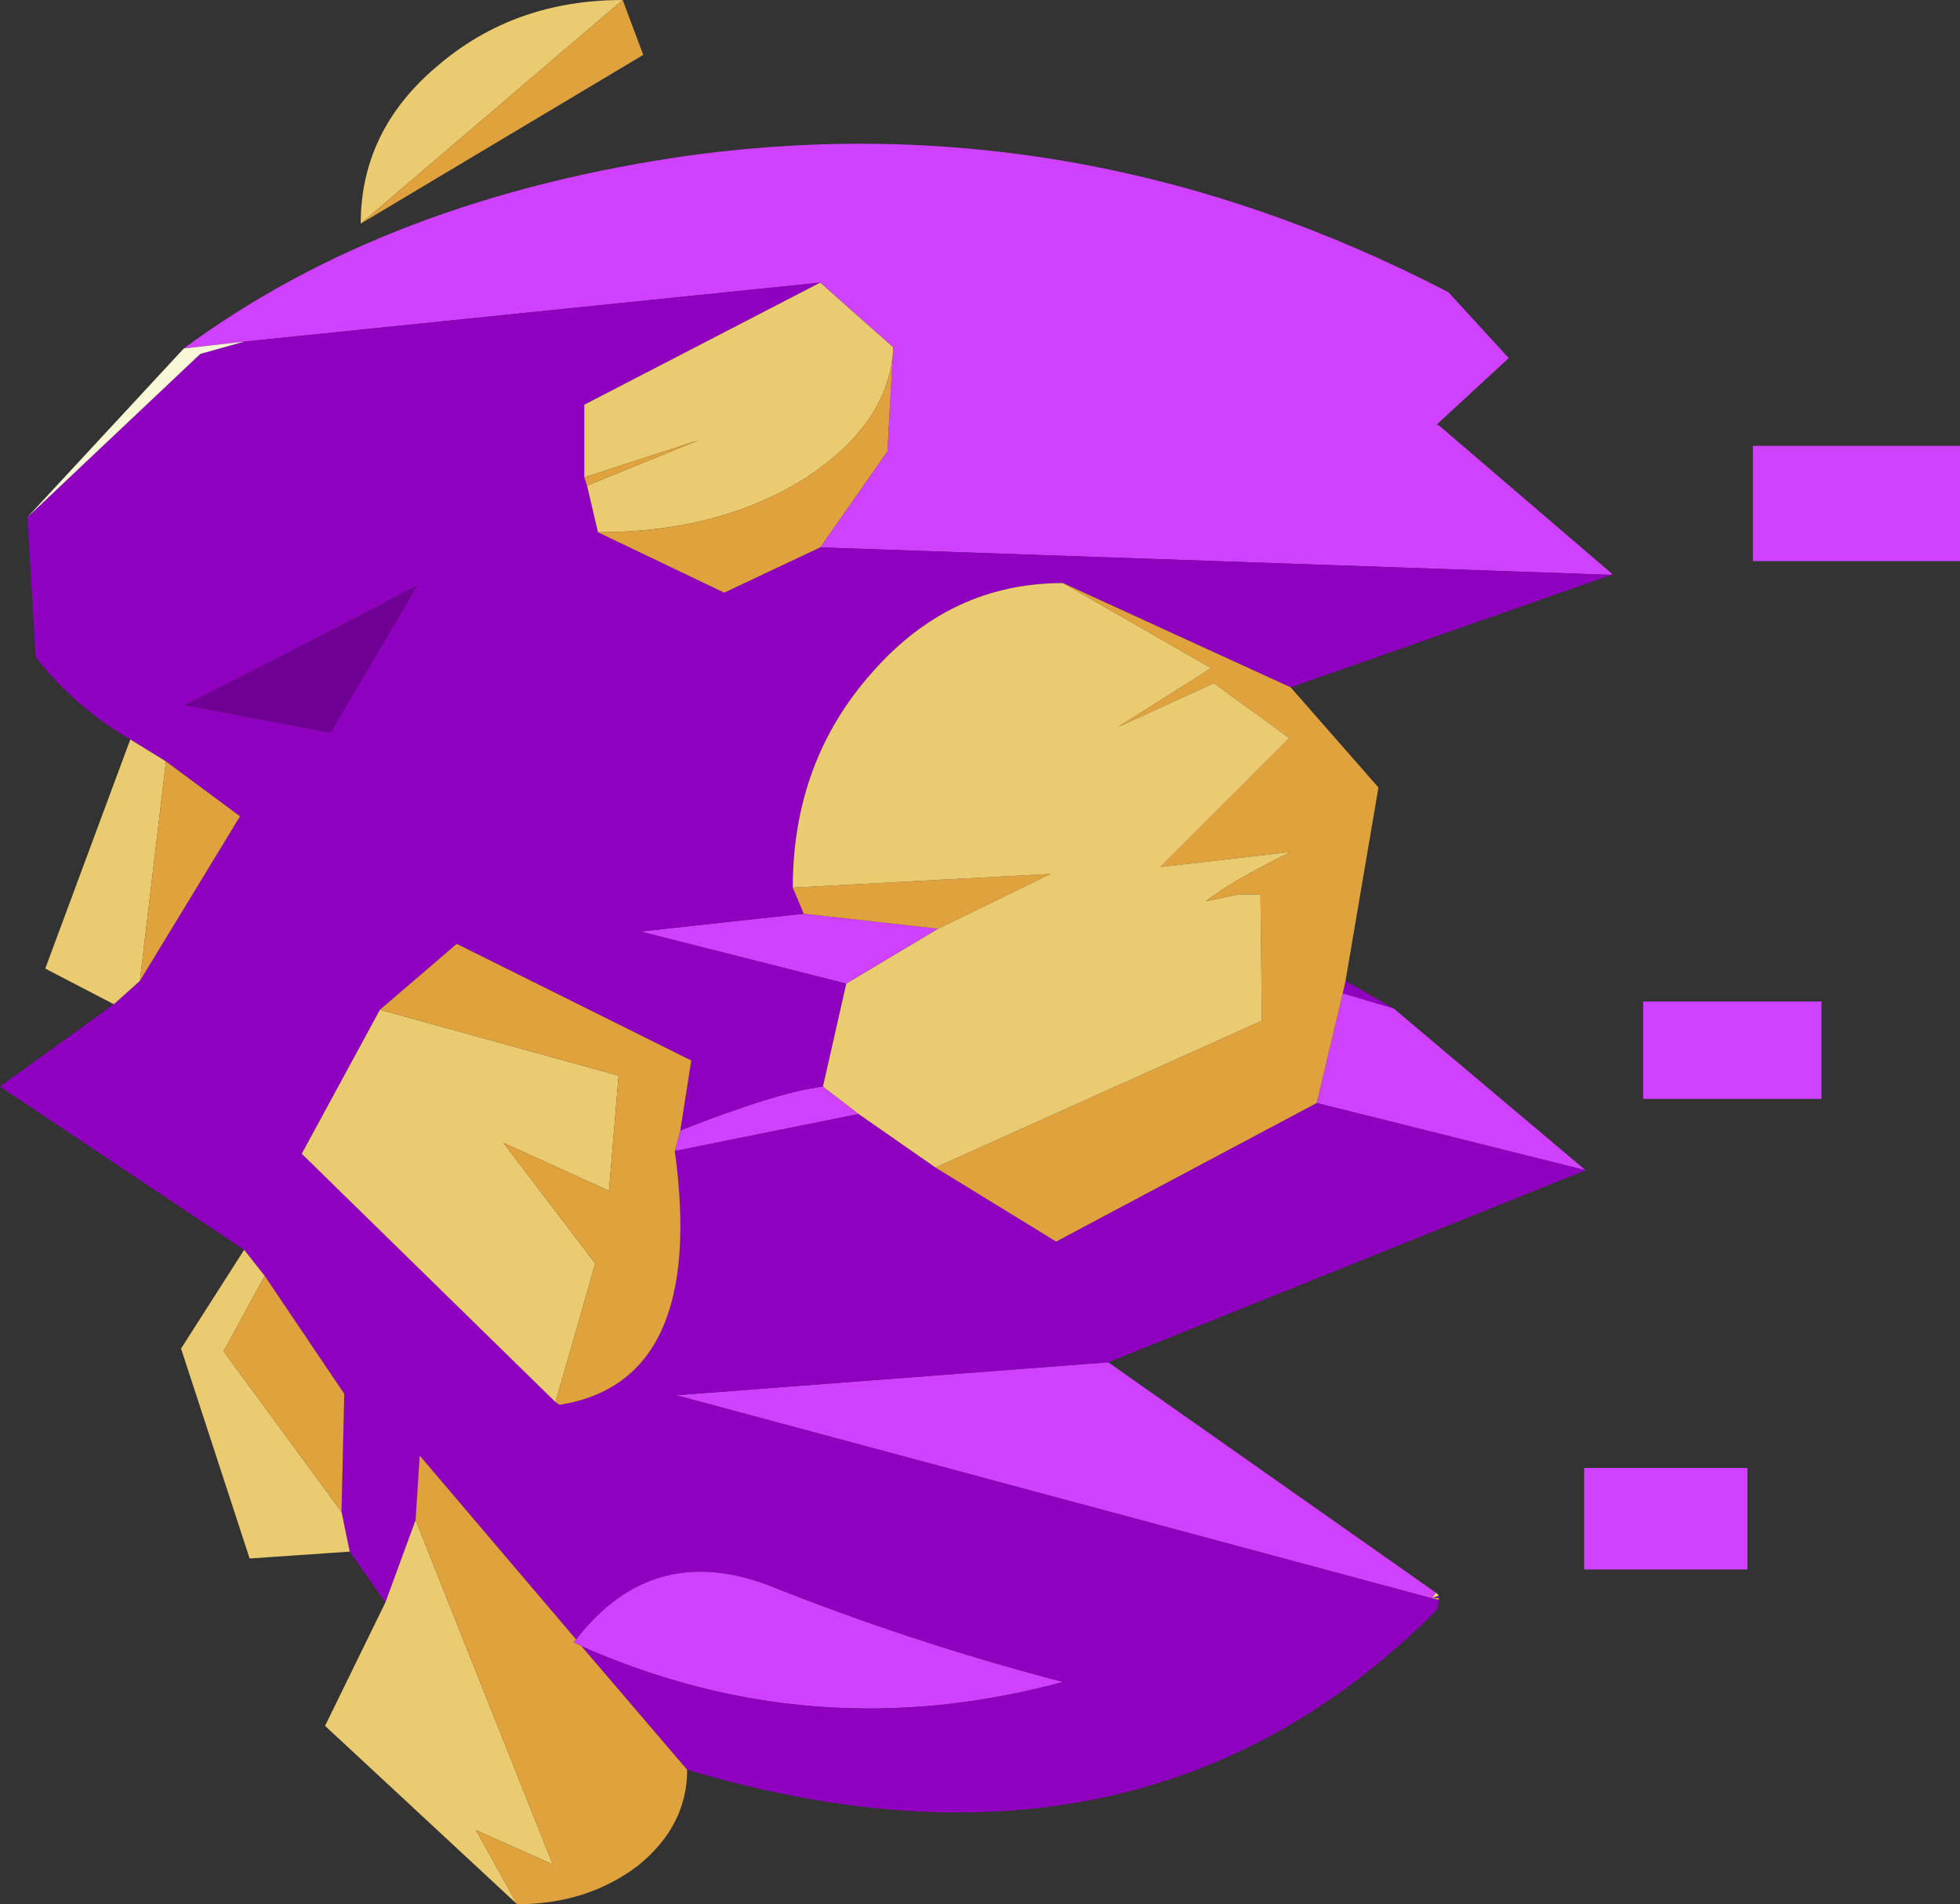 <?xml version="1.0" encoding="UTF-8" standalone="no"?>
<svg xmlns:xlink="http://www.w3.org/1999/xlink" height="69.4px" width="71.45px" xmlns="http://www.w3.org/2000/svg">
  <rect width="100%" height="100%" fill="#333333" stroke="none"/>
  <g transform="matrix(1.0, 0.0, 0.0, 1.0, 51.2, 257.95)">
    <path d="M20.25 -237.5 L12.7 -237.5 12.7 -241.7 20.25 -241.7 20.25 -237.5 M-44.5 -245.25 Q-37.05 -250.75 -25.95 -252.3 -11.7 -254.2 1.6 -247.3 L3.8 -244.9 1.2 -242.5 1.2 -242.45 1.25 -242.45 7.55 -237.05 7.55 -237.0 -21.3 -238.0 -18.85 -241.5 -18.65 -245.1 -18.65 -245.3 -21.3 -247.65 -42.3 -245.5 -44.5 -245.25 M-0.4 -221.2 L6.6 -215.3 -3.2 -217.75 -2.25 -221.75 -0.4 -221.2 M-10.8 -208.3 L1.15 -199.9 1.0 -199.7 1.25 -199.8 1.0 -199.7 -26.55 -207.1 -10.8 -208.3 M15.2 -217.9 L8.7 -217.9 8.7 -221.45 15.2 -221.45 15.2 -217.9 M6.55 -204.45 L12.5 -204.45 12.5 -200.75 6.55 -200.75 6.55 -204.45 M-17.0 -224.1 L-20.35 -222.1 -27.85 -224.0 -21.9 -224.65 -17.0 -224.1 M-21.2 -218.35 L-19.9 -217.35 -26.6 -216.0 -26.4 -216.75 Q-22.85 -218.15 -21.2 -218.35 M-30.0 -197.95 L-30.3 -198.1 -30.2 -198.2 Q-27.45 -201.75 -23.25 -200.2 -18.0 -198.1 -12.45 -196.65 -21.5 -194.2 -30.0 -197.95" fill="#cf40ff" fill-rule="evenodd" stroke="none"/>
    <path d="M1.2 -242.5 L1.25 -242.45 1.2 -242.45 1.2 -242.5 M7.55 -237.05 L7.6 -237.0 7.55 -237.0 -4.15 -232.9 -12.45 -236.7 Q-16.55 -236.7 -19.4 -233.45 -22.3 -230.2 -22.3 -225.6 L-21.9 -224.65 -27.85 -224.0 -20.35 -222.1 -21.2 -218.35 Q-22.85 -218.15 -26.4 -216.75 L-26.0 -219.3 -34.55 -223.55 -37.35 -221.15 -40.2 -215.9 -30.95 -206.85 -30.8 -206.75 Q-25.45 -207.6 -26.6 -216.0 L-19.9 -217.35 -17.1 -215.4 -12.7 -212.7 -3.2 -217.75 6.6 -215.3 -10.8 -208.3 -26.55 -207.1 1.0 -199.7 1.25 -199.8 1.25 -199.7 1.0 -199.7 1.25 -199.65 1.2 -199.3 Q-9.5 -188.5 -26.15 -193.45 L-30.0 -197.95 Q-21.5 -194.2 -12.45 -196.65 -18.0 -198.1 -23.25 -200.2 -27.45 -201.75 -30.2 -198.2 L-35.9 -204.9 -36.05 -202.55 -37.15 -199.55 -38.45 -201.4 -38.75 -202.85 -38.65 -207.15 -41.55 -211.45 -42.3 -212.4 -51.2 -218.35 -47.05 -221.35 -46.1 -222.2 -42.45 -228.2 -45.15 -230.2 -46.45 -231.0 Q-48.5 -232.2 -49.9 -234.0 L-50.2 -239.1 -43.9 -245.05 -42.3 -245.5 -21.3 -247.65 -29.9 -243.2 -29.9 -240.55 -29.8 -240.25 -29.4 -238.55 -24.8 -236.35 -21.3 -238.0 7.55 -237.0 7.55 -237.05 M-2.15 -222.2 L-0.4 -221.2 -2.25 -221.75 -2.15 -222.2 M-39.15 -231.25 L-36.0 -236.6 Q-40.2 -234.4 -44.45 -232.25 L-39.15 -231.25" fill="#8f00bf" fill-rule="evenodd" stroke="none"/>
    <path d="M1.25 -199.7 L1.25 -199.65 1.0 -199.7 1.25 -199.7" fill="#d7df3f" fill-rule="evenodd" stroke="none"/>
    <path d="M1.15 -199.9 L1.25 -199.8 1.0 -199.7 1.15 -199.9" fill="#e7e66d" fill-rule="evenodd" stroke="none"/>
    <path d="M-32.35 -188.55 L-39.35 -195.05 -37.15 -199.55 -36.05 -202.55 -31.05 -190.0 -33.85 -191.25 -32.35 -188.55 M-38.45 -201.4 L-42.1 -201.15 -44.6 -208.8 -42.3 -212.4 -41.55 -211.45 -43.05 -208.7 -38.75 -202.85 -38.45 -201.4 M-47.05 -221.35 L-49.55 -222.65 -46.45 -231.0 -45.15 -230.2 -46.1 -222.2 -47.05 -221.35 M-21.3 -247.65 L-18.65 -245.3 -18.65 -245.1 Q-18.85 -242.5 -21.8 -240.55 -24.95 -238.55 -29.4 -238.55 L-29.8 -240.25 -25.75 -241.9 -29.9 -240.55 -29.9 -243.2 -21.3 -247.65 M-38.05 -249.8 Q-38.05 -253.2 -35.25 -255.55 -32.45 -257.95 -28.5 -257.95 L-38.05 -249.8 M-37.35 -221.15 L-28.65 -218.75 -29.0 -214.55 -32.85 -216.3 -29.5 -211.9 -30.95 -206.85 -40.2 -215.9 -37.35 -221.15" fill="url(#gradient0)" fill-rule="evenodd" stroke="none"/>
    <path d="M-4.15 -232.9 L-0.95 -229.25 -2.15 -222.2 -2.25 -221.75 -3.2 -217.75 -12.7 -212.7 -17.1 -215.4 -5.2 -220.75 -5.25 -225.35 -6.05 -225.35 -7.25 -225.1 Q-6.3 -225.85 -4.15 -226.9 L-8.9 -226.35 -4.2 -231.05 -6.95 -233.05 -10.45 -231.45 -7.05 -233.6 -12.45 -236.7 -4.15 -232.9 M-26.15 -193.45 Q-26.15 -191.4 -27.95 -189.95 -29.8 -188.55 -32.35 -188.55 L-33.85 -191.25 -31.05 -190.0 -36.05 -202.55 -35.9 -204.9 -30.2 -198.2 -30.3 -198.1 -30.0 -197.95 -26.15 -193.45 M-18.65 -245.1 L-18.85 -241.5 -21.3 -238.0 -24.8 -236.35 -29.4 -238.55 Q-24.95 -238.55 -21.8 -240.55 -18.85 -242.5 -18.65 -245.1 M-28.5 -257.95 L-27.75 -255.95 -38.05 -249.8 -28.5 -257.95 M-45.15 -230.2 L-42.45 -228.2 -46.1 -222.2 -45.15 -230.2 M-38.75 -202.85 L-43.05 -208.7 -41.55 -211.45 -38.65 -207.15 -38.75 -202.85 M-22.3 -225.6 L-12.9 -226.1 -17.0 -224.1 -21.9 -224.65 -22.3 -225.6 M-29.8 -240.25 L-29.9 -240.55 -25.75 -241.9 -29.8 -240.25 M-26.4 -216.75 L-26.6 -216.0 Q-25.45 -207.6 -30.8 -206.75 L-30.95 -206.85 -29.5 -211.9 -32.85 -216.3 -29.0 -214.55 -28.65 -218.75 -37.35 -221.15 -34.55 -223.55 -26.0 -219.3 -26.4 -216.75" fill="#dfa23c" fill-rule="evenodd" stroke="none"/>
    <path d="M-50.2 -239.1 L-44.5 -245.25 -42.3 -245.5 -43.9 -245.05 -50.2 -239.1" fill="#f8f8d6" fill-rule="evenodd" stroke="none"/>
    <path d="M-39.15 -231.25 L-44.45 -232.25 Q-40.2 -234.4 -36.0 -236.6 L-39.15 -231.25" fill="#700095" fill-rule="evenodd" stroke="none"/>
    <path d="M-17.0 -224.1 L-12.9 -226.1 -22.3 -225.6 Q-22.3 -230.2 -19.4 -233.45 -16.55 -236.7 -12.45 -236.7 L-7.05 -233.6 -10.45 -231.45 -6.95 -233.05 -4.2 -231.05 -8.9 -226.35 -4.15 -226.9 Q-6.3 -225.85 -7.25 -225.1 L-6.05 -225.35 -5.25 -225.35 -5.2 -220.75 -17.1 -215.4 -19.9 -217.35 -21.2 -218.35 -20.35 -222.1 -17.0 -224.1" fill="url(#gradient1)" fill-rule="evenodd" stroke="none"/>
  </g>
  <defs>
    <linearGradient gradientTransform="matrix(-0.018, -0.006, -0.011, 0.036, -129.2, -410.9)" gradientUnits="userSpaceOnUse" id="gradient0" spreadMethod="pad" x1="-819.2" x2="819.2">
      <stop offset="0.0" stop-color="#eacb6f"/>
      <stop offset="1.0" stop-color="#70411f"/>
    </linearGradient>
    <linearGradient gradientTransform="matrix(-0.018, -0.006, -0.011, 0.036, -115.7, -448.85)" gradientUnits="userSpaceOnUse" id="gradient1" spreadMethod="pad" x1="-819.2" x2="819.2">
      <stop offset="0.0" stop-color="#eacb6f"/>
      <stop offset="1.0" stop-color="#70411f"/>
    </linearGradient>
  </defs>
</svg>
